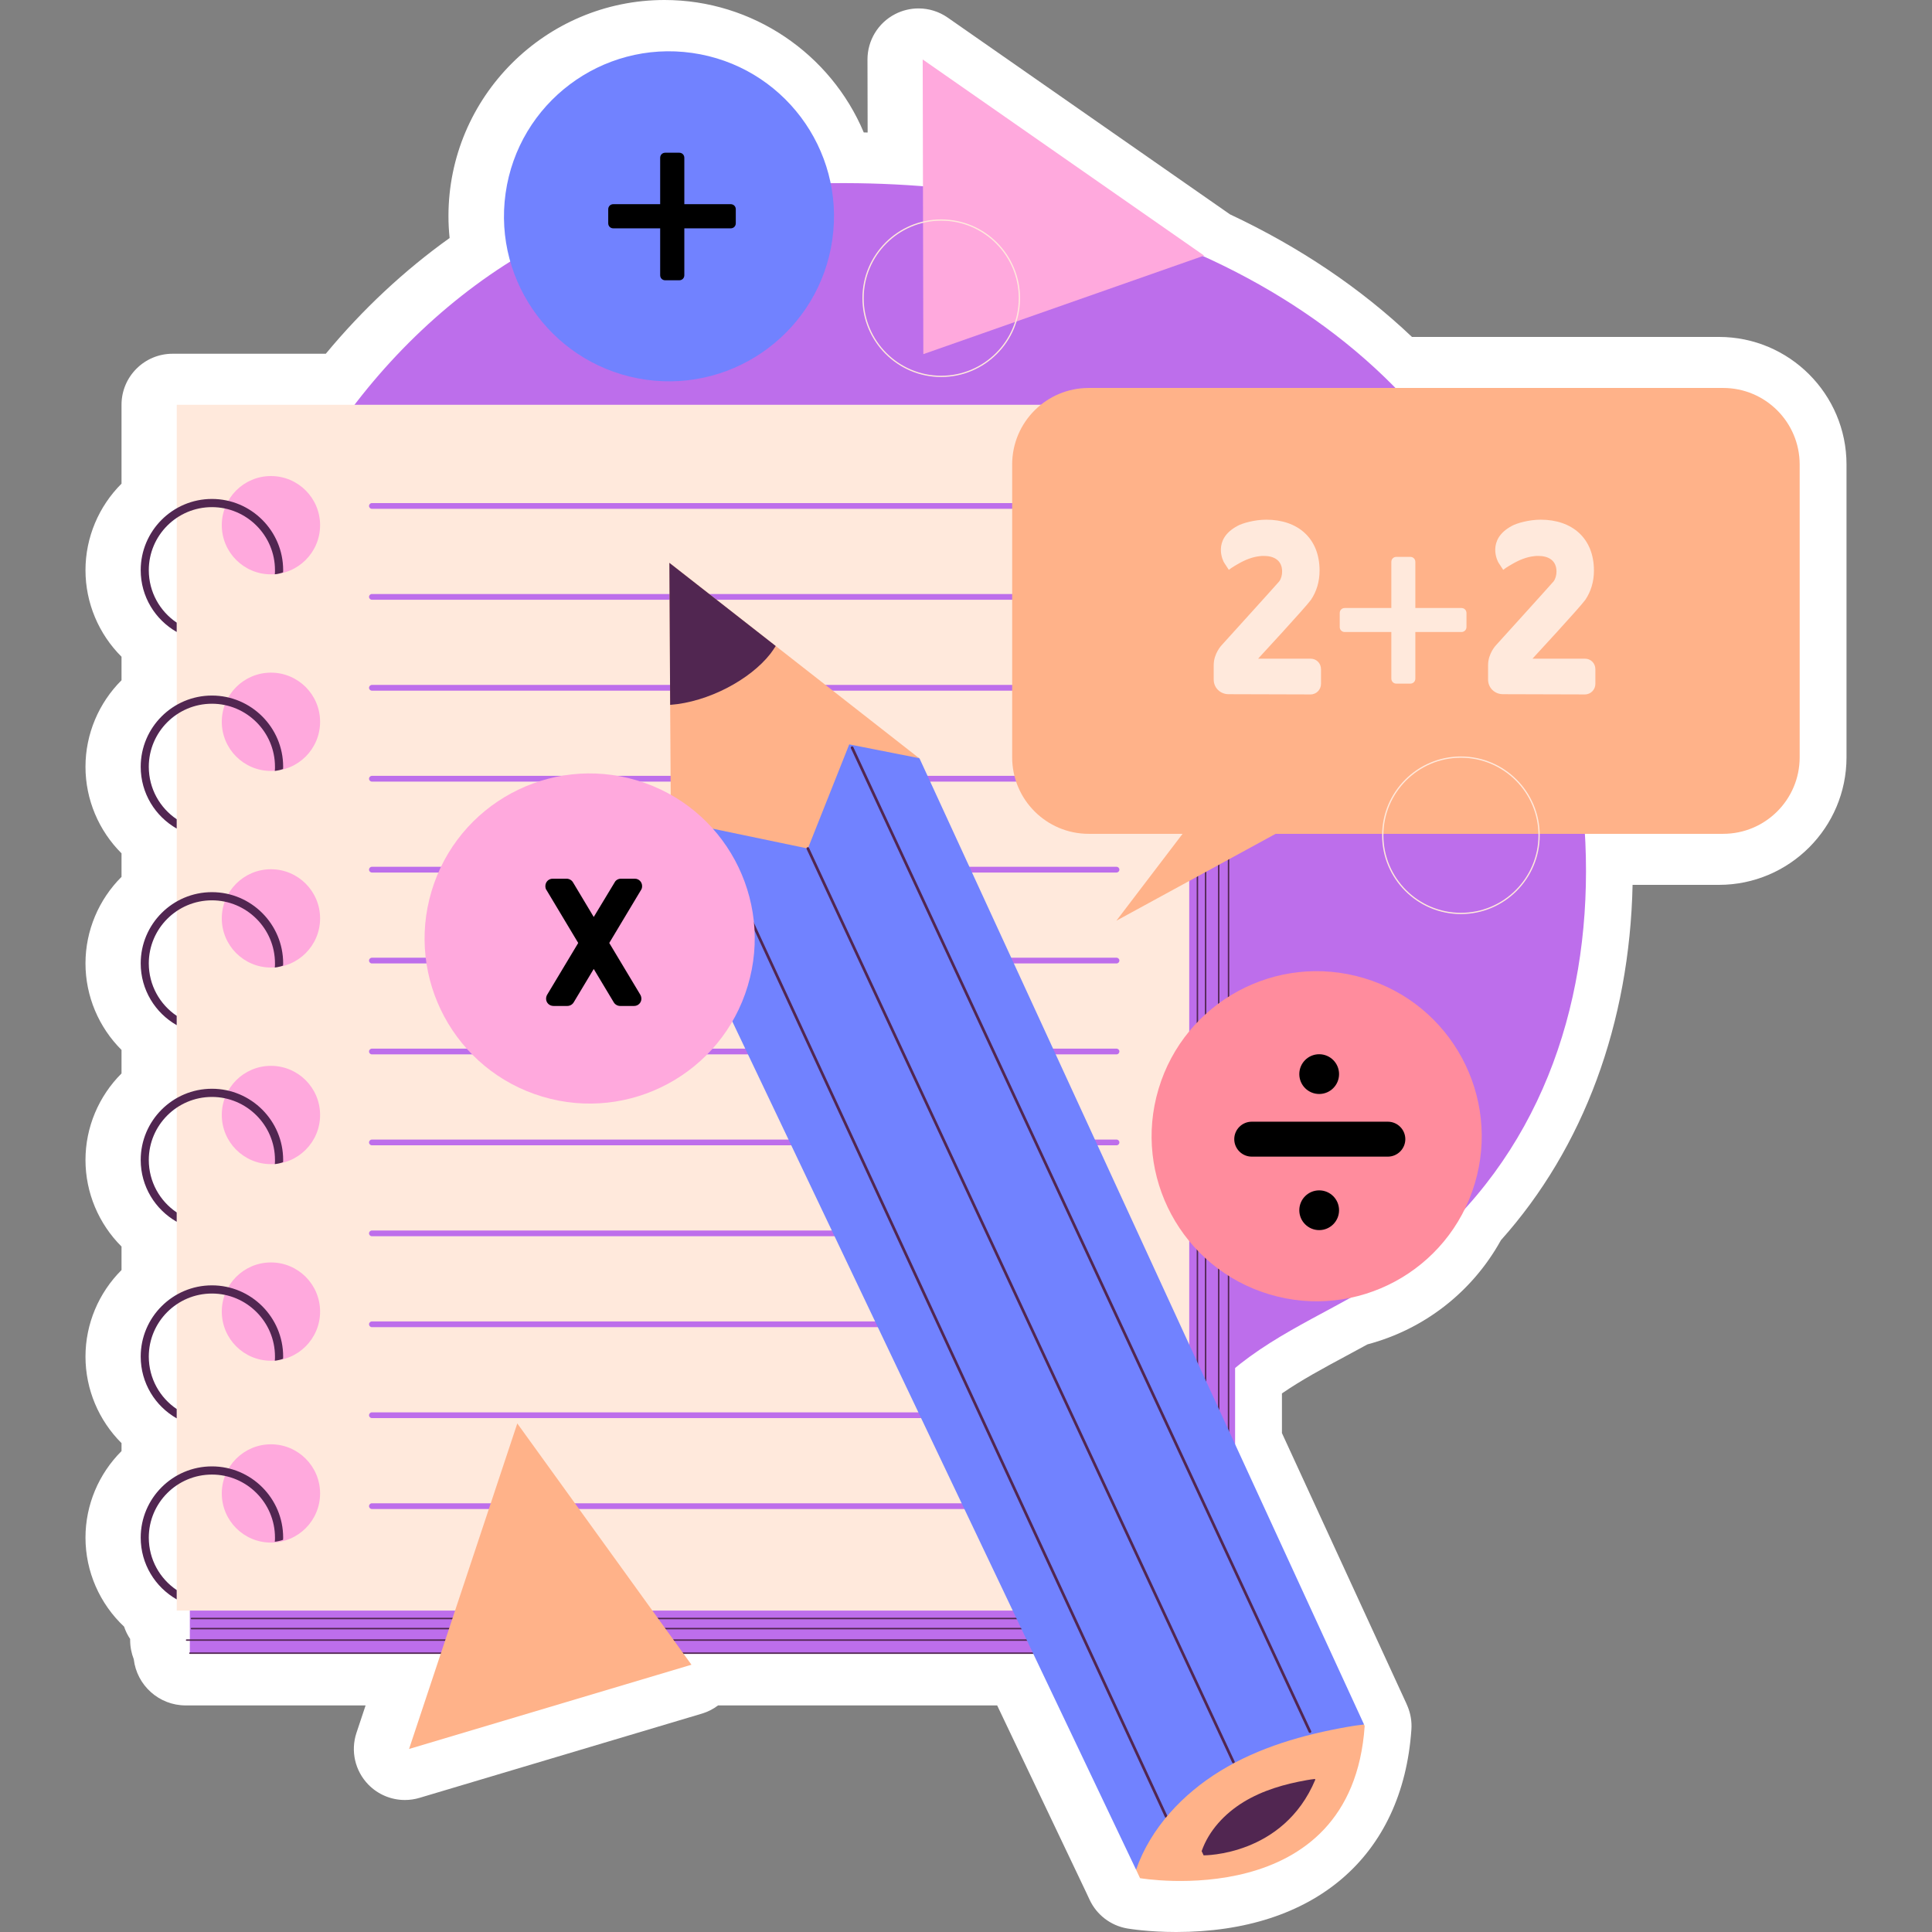 <?xml version="1.0" encoding="UTF-8"?>
<!-- Generator: Adobe Illustrator 25.2.1, SVG Export Plug-In . SVG Version: 6.00 Build 0)  -->
<svg xmlns="http://www.w3.org/2000/svg" xmlns:xlink="http://www.w3.org/1999/xlink" version="1.1" id="Capa_1" x="0px" y="0px" viewBox="0 0 512 512" style="enable-background:new 0 0 512 512;" xml:space="preserve" width="512" height="512">
<rect x="0" y="0" width="512" height="512" fill="#808080" stroke="none"/>
<g>
	<g>
		<path style="fill:#FFFFFF;" d="M311.688,512c-7.276,0-12.4-0.843-12.96-0.938c-4.362-0.748-8.082-3.583-9.96-7.591l-1.052-2.245    l-23.456-49.272h-73.966c-1.274,0.964-2.725,1.708-4.296,2.177l-74.835,22.323c-1.272,0.379-2.573,0.564-3.863,0.564    c-3.607,0-7.127-1.444-9.711-4.112c-3.511-3.621-4.715-8.892-3.123-13.677l2.419-7.274H49.202    c-7.094,0-12.957-5.364-13.752-12.246c-0.618-1.572-0.96-3.282-0.96-5.069c0-0.097,0-0.191,0.002-0.289    c-0.674-1.001-1.215-2.1-1.604-3.271c-6.438-6.048-10.234-14.573-10.234-23.595c0-8.69,3.527-16.926,9.55-22.932v-2.109    c-6.023-6.002-9.55-14.238-9.55-22.937c0-8.688,3.528-16.924,9.55-22.932v-6.231c-6.023-6.002-9.55-14.238-9.55-22.937    c0-8.688,3.528-16.924,9.55-22.933v-6.233c-6.023-6-9.55-14.236-9.55-22.935c0-8.689,3.527-16.926,9.55-22.932v-6.233    c-6.023-6-9.55-14.236-9.55-22.935c0-8.69,3.527-16.926,9.55-22.933v-6.233c-6.023-6.002-9.55-14.238-9.55-22.935    c0-8.689,3.527-16.926,9.55-22.932V107.27c0-7.468,6.055-13.523,13.523-13.523h40.613c9.696-11.71,20.853-22.138,32.811-30.669    c-0.202-1.94-0.304-3.883-0.304-5.821C118.849,25.686,144.535,0,176.107,0c23.32,0,44.021,14.233,52.798,35.096    c0.343,0.008,0.687,0.016,1.028,0.025l-0.042-19.335c-0.011-5.044,2.785-9.674,7.253-12.011c1.972-1.032,4.125-1.542,6.268-1.542    c2.718,0,5.423,0.818,7.734,2.429c0,0,74.734,52.089,74.809,52.144c18.412,8.646,34.6,19.551,48.227,32.485h81.354    c18.643,0,33.808,15.165,33.808,33.807v77.591c0,18.643-15.165,33.808-33.808,33.808h-22.884    c-0.788,36.649-12.938,69.63-34.893,94.171c-7.571,13.679-20.294,23.608-35.362,27.603c-1.864,1.026-3.74,2.036-5.617,3.044    c-6.073,3.266-11.839,6.37-17.054,9.955v10.512l32.936,71.582c0.071,0.15,0.363,0.847,0.363,0.847    c0.808,1.939,1.153,4.039,1.008,6.132C371.715,491.942,348.408,512,311.688,512z"/>
	</g>
	<g>
		<g>
			<path style="fill:#BD6EEB;" d="M74.522,139.939c-14.38,32.553-18.868,68.715-18.742,104.303     c0.172,48.434,9.999,99.687,42.76,135.361c25.274,27.521,62.121,42.839,99.328,46.278c36.569,3.381,69.636-7.448,96.94-31.615     c12.488-11.054,23.024-25.06,36.49-34.814c13.763-9.97,30.159-15.794,43.425-26.427c66.245-53.098,53.233-156.742,5.935-217.792     c-22.693-29.292-56.274-48.297-91.665-58.148c-33.78-9.403-69.54-10.478-104.321-6.033     C136.21,57.244,93.928,96.007,74.522,139.939z"/>
		</g>
		<g>
			<g>
				<g>
					<rect x="50.311" y="119.427" style="fill:#BD6EEB;" width="277.003" height="318.683"/>
				</g>
				<g>
					<rect x="46.838" y="107.27" style="fill:#FFE9DC;" width="268.319" height="319.552"/>
				</g>
				<g>
					<g>
						<path style="fill:#FFA9DD;" d="M84.828,139.182c0,7.194-5.832,13.025-13.025,13.025c-7.194,0-13.025-5.831-13.025-13.025        c0-7.193,5.832-13.025,13.025-13.025C78.996,126.157,84.828,131.989,84.828,139.182z"/>
					</g>
					<g>
						<path style="fill:#FFA9DD;" d="M84.828,191.283c0,7.193-5.832,13.025-13.025,13.025c-7.194,0-13.025-5.832-13.025-13.025        c0-7.194,5.832-13.025,13.025-13.025C78.996,178.258,84.828,184.089,84.828,191.283z"/>
					</g>
					<g>
						<path style="fill:#FFA9DD;" d="M84.828,243.384c0,7.194-5.832,13.025-13.025,13.025c-7.194,0-13.025-5.832-13.025-13.025        c0-7.194,5.832-13.025,13.025-13.025C78.996,230.359,84.828,236.19,84.828,243.384z"/>
					</g>
					<g>
						<path style="fill:#FFA9DD;" d="M84.828,295.485c0,7.193-5.832,13.025-13.025,13.025c-7.194,0-13.025-5.832-13.025-13.025        c0-7.194,5.832-13.025,13.025-13.025C78.996,282.459,84.828,288.291,84.828,295.485z"/>
					</g>
					<g>
						<path style="fill:#FFA9DD;" d="M84.828,347.585c0,7.194-5.832,13.025-13.025,13.025c-7.194,0-13.025-5.831-13.025-13.025        c0-7.193,5.832-13.025,13.025-13.025C78.996,334.56,84.828,340.392,84.828,347.585z"/>
					</g>
					<g>
						<path style="fill:#FFA9DD;" d="M84.828,395.779c0,7.193-5.832,13.025-13.025,13.025c-7.194,0-13.025-5.832-13.025-13.025        c0-7.194,5.832-13.025,13.025-13.025C78.996,382.753,84.828,388.585,84.828,395.779z"/>
					</g>
				</g>
				<g>
					<g>
						<path style="fill:#BD6EEB;" d="M295.891,134.84H98.558c-0.42,0-0.76-0.34-0.76-0.76s0.34-0.76,0.76-0.76h197.332        c0.42,0,0.76,0.34,0.76,0.76S296.31,134.84,295.891,134.84z"/>
					</g>
					<g>
						<path style="fill:#BD6EEB;" d="M295.891,158.937H98.558c-0.42,0-0.76-0.34-0.76-0.76c0-0.42,0.34-0.76,0.76-0.76h197.332        c0.42,0,0.76,0.34,0.76,0.76C296.65,158.597,296.31,158.937,295.891,158.937z"/>
					</g>
					<g>
						<path style="fill:#BD6EEB;" d="M295.891,183.033H98.558c-0.42,0-0.76-0.34-0.76-0.76s0.34-0.76,0.76-0.76h197.332        c0.42,0,0.76,0.34,0.76,0.76S296.31,183.033,295.891,183.033z"/>
					</g>
					<g>
						<path style="fill:#BD6EEB;" d="M295.891,207.131H98.558c-0.42,0-0.76-0.34-0.76-0.76s0.34-0.76,0.76-0.76h197.332        c0.42,0,0.76,0.34,0.76,0.76S296.31,207.131,295.891,207.131z"/>
					</g>
					<g>
						<path style="fill:#BD6EEB;" d="M295.891,231.227H98.558c-0.42,0-0.76-0.34-0.76-0.76s0.34-0.76,0.76-0.76h197.332        c0.42,0,0.76,0.34,0.76,0.76S296.31,231.227,295.891,231.227z"/>
					</g>
					<g>
						<path style="fill:#BD6EEB;" d="M295.891,255.324H98.558c-0.42,0-0.76-0.34-0.76-0.76s0.34-0.76,0.76-0.76h197.332        c0.42,0,0.76,0.34,0.76,0.76S296.31,255.324,295.891,255.324z"/>
					</g>
					<g>
						<path style="fill:#BD6EEB;" d="M295.891,279.421H98.558c-0.42,0-0.76-0.34-0.76-0.76s0.34-0.76,0.76-0.76h197.332        c0.42,0,0.76,0.34,0.76,0.76S296.31,279.421,295.891,279.421z"/>
					</g>
					<g>
						<path style="fill:#BD6EEB;" d="M295.891,303.517H98.558c-0.42,0-0.76-0.34-0.76-0.76s0.34-0.76,0.76-0.76h197.332        c0.42,0,0.76,0.34,0.76,0.76S296.31,303.517,295.891,303.517z"/>
					</g>
					<g>
						<path style="fill:#BD6EEB;" d="M295.891,327.614H98.558c-0.42,0-0.76-0.34-0.76-0.76s0.34-0.76,0.76-0.76h197.332        c0.42,0,0.76,0.34,0.76,0.76S296.31,327.614,295.891,327.614z"/>
					</g>
					<g>
						<path style="fill:#BD6EEB;" d="M295.891,351.71H98.558c-0.42,0-0.76-0.34-0.76-0.76s0.34-0.76,0.76-0.76h197.332        c0.42,0,0.76,0.34,0.76,0.76S296.31,351.71,295.891,351.71z"/>
					</g>
					<g>
						<path style="fill:#BD6EEB;" d="M295.891,375.807H98.558c-0.42,0-0.76-0.34-0.76-0.76s0.34-0.76,0.76-0.76h197.332        c0.42,0,0.76,0.34,0.76,0.76S296.31,375.807,295.891,375.807z"/>
					</g>
					<g>
						<path style="fill:#BD6EEB;" d="M295.891,399.904H98.558c-0.42,0-0.76-0.34-0.76-0.76s0.34-0.76,0.76-0.76h197.332        c0.42,0,0.76,0.34,0.76,0.76S296.31,399.904,295.891,399.904z"/>
					</g>
				</g>
				<g>
					<path style="fill:#512651;" d="M317.328,429.113H50.746c-0.105,0-0.19-0.085-0.19-0.189c0-0.105,0.085-0.19,0.19-0.19h266.393       V119.861c0-0.105,0.085-0.189,0.189-0.189c0.105,0,0.189,0.085,0.189,0.189v309.063       C317.517,429.029,317.433,429.113,317.328,429.113z"/>
				</g>
				<g>
					<path style="fill:#512651;" d="M319.499,431.788H50.746c-0.105,0-0.19-0.085-0.19-0.189c0-0.105,0.085-0.19,0.19-0.19h268.564       V119.97c0-0.105,0.085-0.189,0.189-0.189c0.105,0,0.189,0.085,0.189,0.189v311.629       C319.688,431.703,319.604,431.788,319.499,431.788z"/>
				</g>
				<g>
					<path style="fill:#512651;" d="M322.972,434.827H49.443c-0.105,0-0.189-0.085-0.189-0.19c0-0.105,0.084-0.189,0.189-0.189       h273.34V119.861c0-0.105,0.085-0.189,0.189-0.189c0.105,0,0.189,0.085,0.189,0.189v314.776       C323.162,434.742,323.077,434.827,322.972,434.827z"/>
				</g>
				<g>
					<path style="fill:#512651;" d="M325.578,438.3H50.311c-0.105,0-0.189-0.085-0.189-0.19c0-0.105,0.084-0.189,0.189-0.189       h275.077V119.753c0-0.105,0.085-0.189,0.189-0.189c0.105,0,0.19,0.085,0.19,0.189v318.358       C325.767,438.216,325.683,438.3,325.578,438.3z"/>
				</g>
			</g>
			<g>
				<path style="fill:#512651;" d="M56.164,132.228c-10.407,0-18.875,8.469-18.875,18.876c0,7.015,3.852,13.137,9.54,16.376v-2.474      c-4.464-3.01-7.397-8.111-7.397-13.902c0-9.208,7.499-16.708,16.733-16.708c9.208,0,16.708,7.499,16.708,16.708      c0,0.383,0,0.74-0.051,1.097c0.383-0.051,0.765-0.102,1.148-0.204c0.357-0.076,0.714-0.178,1.046-0.306      c0.025-0.204,0.025-0.382,0.025-0.587C75.04,140.697,66.571,132.228,56.164,132.228z"/>
			</g>
			<g>
				<path style="fill:#512651;" d="M56.164,184.329c-10.407,0-18.875,8.469-18.875,18.876c0,7.014,3.852,13.136,9.54,16.376v-2.474      c-4.464-3.01-7.397-8.111-7.397-13.902c0-9.208,7.499-16.708,16.733-16.708c9.208,0,16.708,7.499,16.708,16.708      c0,0.383,0,0.74-0.051,1.097c0.383-0.051,0.765-0.102,1.148-0.204c0.357-0.076,0.714-0.178,1.046-0.306      c0.025-0.204,0.025-0.382,0.025-0.587C75.04,192.798,66.571,184.329,56.164,184.329z"/>
			</g>
			<g>
				<path style="fill:#512651;" d="M56.164,236.43c-10.407,0-18.875,8.469-18.875,18.876c0,7.014,3.852,13.136,9.54,16.376v-2.474      c-4.464-3.01-7.397-8.111-7.397-13.902c0-9.208,7.499-16.708,16.733-16.708c9.208,0,16.708,7.499,16.708,16.708      c0,0.383,0,0.74-0.051,1.097c0.383-0.051,0.765-0.102,1.148-0.204c0.357-0.076,0.714-0.178,1.046-0.306      c0.025-0.204,0.025-0.382,0.025-0.587C75.04,244.898,66.571,236.43,56.164,236.43z"/>
			</g>
			<g>
				<path style="fill:#512651;" d="M56.164,288.531c-10.407,0-18.875,8.469-18.875,18.876c0,7.014,3.852,13.136,9.54,16.376v-2.474      c-4.464-3.01-7.397-8.111-7.397-13.902c0-9.208,7.499-16.707,16.733-16.707c9.208,0,16.708,7.499,16.708,16.707      c0,0.383,0,0.74-0.051,1.097c0.383-0.051,0.765-0.102,1.148-0.204c0.357-0.076,0.714-0.178,1.046-0.306      c0.025-0.204,0.025-0.383,0.025-0.587C75.04,296.999,66.571,288.531,56.164,288.531z"/>
			</g>
			<g>
				<path style="fill:#512651;" d="M56.164,340.632c-10.407,0-18.875,8.469-18.875,18.876c0,7.015,3.852,13.137,9.54,16.376v-2.474      c-4.464-3.01-7.397-8.112-7.397-13.902c0-9.208,7.499-16.707,16.733-16.707c9.208,0,16.708,7.499,16.708,16.707      c0,0.383,0,0.74-0.051,1.097c0.383-0.051,0.765-0.102,1.148-0.204c0.357-0.076,0.714-0.178,1.046-0.306      c0.025-0.204,0.025-0.383,0.025-0.587C75.04,349.1,66.571,340.632,56.164,340.632z"/>
			</g>
			<g>
				<path style="fill:#512651;" d="M56.164,388.608c-10.407,0-18.875,8.469-18.875,18.876c0,7.015,3.852,13.137,9.54,16.376v-2.474      c-4.464-3.01-7.397-8.111-7.397-13.902c0-9.208,7.499-16.708,16.733-16.708c9.208,0,16.708,7.499,16.708,16.708      c0,0.383,0,0.74-0.051,1.097c0.383-0.051,0.765-0.102,1.148-0.204c0.357-0.077,0.714-0.179,1.046-0.306      c0.025-0.204,0.025-0.383,0.025-0.587C75.04,397.076,66.571,388.608,56.164,388.608z"/>
			</g>
		</g>
		<g>
			<g>
				<polygon style="fill:#7182FF;" points="187.945,171.773 243.561,200.92 243.699,201.026 361.488,457.015 301.069,495.487       177.915,236.761     "/>
			</g>
			<g>
				<polygon style="fill:#FFB289;" points="177.397,149.165 205.577,171.203 243.561,200.92 225.057,197.27 214.089,224.868       187.761,219.379 177.915,236.761 177.599,186.802     "/>
			</g>
			<g>
				<path style="fill:#512651;" d="M177.397,149.165l28.18,22.037c-0.434,0.694-0.917,1.385-1.396,2.028      c-5.353,6.875-16.485,12.819-26.582,13.57L177.397,149.165z"/>
			</g>
			<g>
				<path style="fill:#512651;" d="M309.017,481.694c-0.135,0-0.265-0.077-0.326-0.208L187.435,219.529      c-0.083-0.18-0.005-0.393,0.175-0.476c0.18-0.082,0.393-0.005,0.476,0.175l121.257,261.956c0.083,0.18,0.005,0.393-0.175,0.476      C309.119,481.683,309.067,481.694,309.017,481.694z"/>
			</g>
			<g>
				<path style="fill:#512651;" d="M326.863,467.307c-0.135,0-0.264-0.076-0.325-0.207L213.764,225.019      c-0.084-0.179-0.006-0.393,0.174-0.476c0.176-0.085,0.392-0.007,0.476,0.174l112.774,242.081      c0.084,0.179,0.006,0.392-0.174,0.476C326.965,467.297,326.914,467.307,326.863,467.307z"/>
			</g>
			<g>
				<path style="fill:#512651;" d="M347.148,459.254c-0.135,0-0.264-0.076-0.325-0.207L225.494,198.296      c-0.084-0.18-0.006-0.393,0.174-0.476c0.178-0.086,0.392-0.008,0.476,0.174l121.329,260.751      c0.084,0.179,0.006,0.393-0.174,0.476C347.25,459.244,347.199,459.254,347.148,459.254z"/>
			</g>
			<g>
				<g>
					<path style="fill:#FFB289;" d="M361.488,457.015l0.166,0.398c-3.449,49.941-59.532,40.321-59.532,40.321l-1.052-2.246       c3.853-11.035,12.349-20.059,22.334-26.179c10.236-6.248,21.913-9.595,33.744-11.675       C358.564,457.393,360.03,457.156,361.488,457.015z"/>
				</g>
				<g>
					<path style="fill:#512651;" d="M348.481,471.445l0.083,0.198c-8.493,20.272-29.591,20.041-29.591,20.041l-0.523-1.116       c1.915-5.485,6.138-9.97,11.101-13.012c5.087-3.105,10.892-4.769,16.773-5.803       C347.027,471.633,347.756,471.515,348.481,471.445z"/>
				</g>
			</g>
		</g>
		<g>
			<g>
				<g>
					<path style="fill:#FFB289;" d="M456.647,220.973H288.519c-11.203,0-20.285-9.082-20.285-20.285v-77.59       c0-11.203,9.082-20.285,20.285-20.285h168.128c11.203,0,20.285,9.082,20.285,20.285v77.59       C476.931,211.892,467.85,220.973,456.647,220.973z"/>
				</g>
				<g>
					<polygon style="fill:#FFB289;" points="320.408,211.766 295.856,243.992 346.496,216.37      "/>
				</g>
			</g>
			<g>
				<path style="fill:#FFE9DC;" d="M347.281,174.552c1.591,0,2.799,1.208,2.799,2.799v3.881c0,1.463-1.145,2.799-2.799,2.799      l-21.692-0.063c-2.163,0-3.944-1.654-3.944-3.88v-3.817c0-3.117,2.099-5.28,2.099-5.28s14.695-16.222,15.267-16.922      c0.509-0.7,0.764-1.654,0.764-2.608c0-2.926-2.1-4.135-4.835-4.135c-0.382,0-0.699,0-1.081,0.063      c-1.845,0.191-3.754,0.891-5.725,2.036c0,0-1.718,0.954-2.481,1.591l-1.208-1.845c-0.255-0.318-3.308-6.171,3.499-9.797      c1.208-0.7,4.516-1.654,7.634-1.654c8.333,0,14.122,4.898,14.122,13.486c0,2.99-0.827,5.598-2.29,7.761      c-1.463,2.036-13.995,15.585-13.995,15.585H347.281z"/>
				<path style="fill:#FFE9DC;" d="M375.081,161.129h12.214c0.763,0,1.336,0.572,1.336,1.336v3.69c0,0.764-0.572,1.337-1.336,1.337      h-12.214v12.341c0,0.763-0.573,1.337-1.336,1.337h-3.69c-0.763,0-1.336-0.573-1.336-1.337v-12.341h-12.341      c-0.763,0-1.336-0.572-1.336-1.337v-3.69c0-0.763,0.573-1.336,1.336-1.336h12.341v-12.214c0-0.763,0.573-1.336,1.336-1.336h3.69      c0.763,0,1.336,0.572,1.336,1.336V161.129z"/>
				<path style="fill:#FFE9DC;" d="M419.991,174.552c1.591,0,2.799,1.208,2.799,2.799v3.881c0,1.463-1.145,2.799-2.799,2.799      l-21.692-0.063c-2.163,0-3.944-1.654-3.944-3.88v-3.817c0-3.117,2.099-5.28,2.099-5.28s14.695-16.222,15.267-16.922      c0.509-0.7,0.764-1.654,0.764-2.608c0-2.926-2.1-4.135-4.835-4.135c-0.382,0-0.699,0-1.081,0.063      c-1.845,0.191-3.754,0.891-5.725,2.036c0,0-1.718,0.954-2.481,1.591l-1.208-1.845c-0.255-0.318-3.308-6.171,3.499-9.797      c1.208-0.7,4.516-1.654,7.634-1.654c8.333,0,14.122,4.898,14.122,13.486c0,2.99-0.827,5.598-2.29,7.761      c-1.463,2.036-13.995,15.585-13.995,15.585H419.991z"/>
			</g>
		</g>
		<g>
			<g>
				
					<ellipse transform="matrix(0.287 -0.958 0.958 0.287 -126.721 327.019)" style="fill:#FFA9DD;" cx="156.213" cy="248.595" rx="43.734" ry="43.734"/>
			</g>
			<g>
				<path d="M169.831,235.928l-8.371,13.967l8.179,13.632c0.191,0.287,0.335,0.718,0.335,1.148c0,1.053-0.861,1.914-1.914,1.914      h-3.731c-0.669,0-1.339-0.383-1.674-0.957l-5.31-8.849l-5.31,8.849c-0.335,0.574-1.005,0.957-1.674,0.957h-3.684      c-1.1,0-1.961-0.861-1.961-1.914c0-0.43,0.143-0.861,0.335-1.148l8.18-13.632l-8.371-13.967c-0.239-0.287-0.335-0.718-0.335-1.1      c0-1.101,0.861-1.961,1.913-1.961h3.731c0.67,0,1.339,0.382,1.675,0.957l5.5,9.184l5.549-9.184      c0.287-0.575,0.957-0.957,1.626-0.957h3.731c1.052,0,1.913,0.861,1.913,1.961C170.165,235.211,170.07,235.641,169.831,235.928z"/>
			</g>
		</g>
		<g>
			<g>
				
					<ellipse transform="matrix(0.14 -0.99 0.99 0.14 95.792 224.752)" style="fill:#7182FF;" cx="177.217" cy="57.257" rx="43.734" ry="43.734"/>
			</g>
			<g>
				<path d="M181.354,54.11h12.292c0.768,0,1.344,0.576,1.344,1.345v3.714c0,0.768-0.576,1.344-1.344,1.344h-12.292v12.42      c0,0.768-0.576,1.345-1.345,1.345h-3.713c-0.769,0-1.345-0.577-1.345-1.345v-12.42h-12.42c-0.768,0-1.345-0.576-1.345-1.344      v-3.714c0-0.768,0.577-1.345,1.345-1.345h12.42V41.818c0-0.768,0.576-1.344,1.345-1.344h3.713c0.768,0,1.345,0.576,1.345,1.344      V54.11z"/>
			</g>
		</g>
		<g>
			<g>
				
					<ellipse transform="matrix(0.287 -0.958 0.958 0.287 -39.494 548.887)" style="fill:#FF8C9D;" cx="348.797" cy="300.961" rx="43.734" ry="43.734"/>
			</g>
			<g>
				<g>
					<circle cx="349.597" cy="284.65" r="5.268"/>
				</g>
				<g>
					<circle cx="349.597" cy="320.726" r="5.268"/>
				</g>
				<g>
					<path d="M367.795,306.519h-36.076c-2.546,0-4.629-2.083-4.629-4.629l0,0c0-2.546,2.083-4.629,4.629-4.629h36.076       c2.546,0,4.629,2.083,4.629,4.629l0,0C372.424,304.435,370.341,306.519,367.795,306.519z"/>
				</g>
			</g>
		</g>
		<g>
			<polygon style="fill:#FFA9DD;" points="244.693,93.851 319.103,67.738 244.523,15.756    "/>
		</g>
		<g>
			<polygon style="fill:#FFB289;" points="183.244,441.17 137.09,377.228 108.407,463.494    "/>
		</g>
		<g>
			<g>
				<path style="fill:#FFE9DC;" d="M387.161,242.241c-11.515,0-20.884-9.369-20.884-20.884c0-11.515,9.369-20.884,20.884-20.884      c11.515,0,20.884,9.369,20.884,20.884C408.045,232.872,398.676,242.241,387.161,242.241z M387.161,200.808      c-11.331,0-20.549,9.218-20.549,20.549c0,11.331,9.218,20.549,20.549,20.549c11.331,0,20.549-9.218,20.549-20.549      C407.71,210.026,398.492,200.808,387.161,200.808z"/>
			</g>
			<g>
				<path style="fill:#FFE9DC;" d="M249.436,99.912c-11.515,0-20.884-9.369-20.884-20.884s9.369-20.883,20.884-20.883      c11.515,0,20.884,9.368,20.884,20.883S260.951,99.912,249.436,99.912z M249.436,58.48c-11.331,0-20.549,9.218-20.549,20.548      c0,11.331,9.218,20.549,20.549,20.549c11.331,0,20.549-9.218,20.549-20.549C269.985,67.698,260.767,58.48,249.436,58.48z"/>
			</g>
		</g>
	</g>
</g>















</svg>
